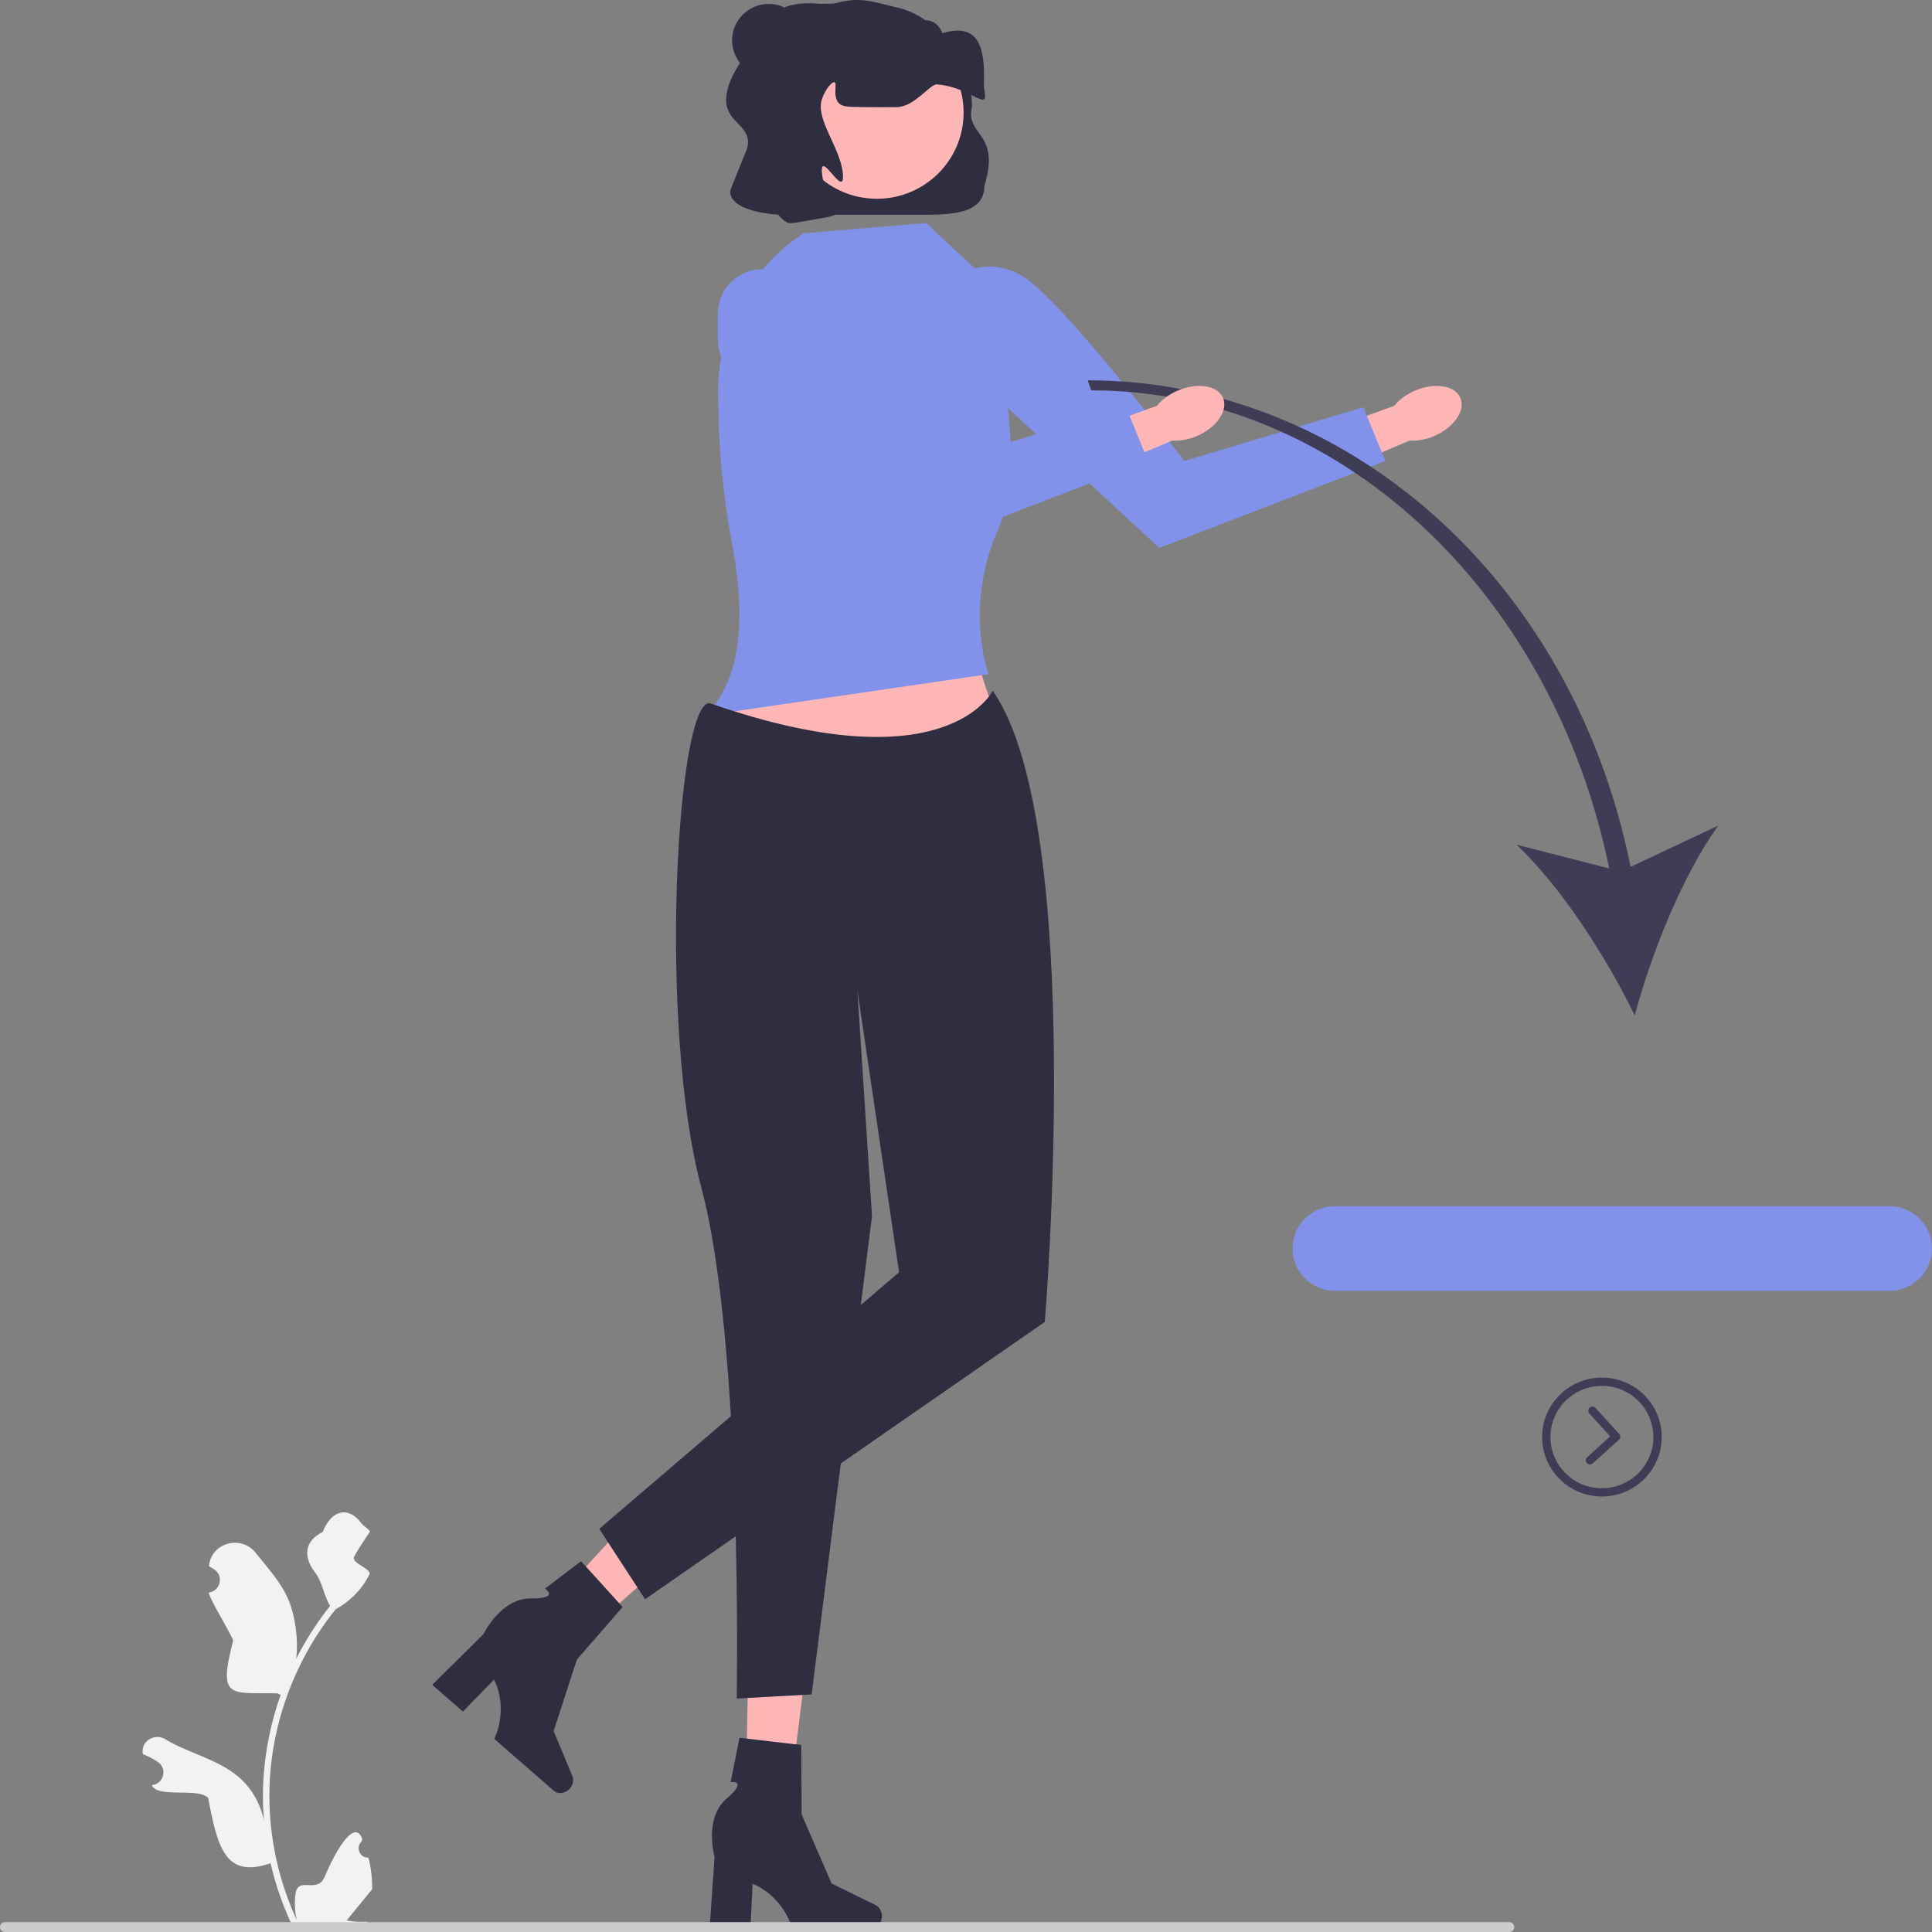 <svg width="350" height="350" viewBox="0 0 350 350" fill="none" xmlns="http://www.w3.org/2000/svg">
<rect x="0" y="0" width="350" height="350" fill="#808080" stroke="none"/>
<g clip-path="url(#clip0_386_7072)">
<path d="M66.756 336.527C65.198 336.624 64.336 334.699 65.515 333.577L65.632 333.114C65.617 333.077 65.602 333.04 65.586 333.003C64.01 329.267 60.397 336.219 58.834 339.96C57.447 343.28 53.954 339.68 53.519 343.191C53.324 344.741 53.412 346.319 53.758 347.84C50.508 340.784 48.798 333.079 48.798 325.33C48.798 323.383 48.905 321.436 49.124 319.494C49.305 317.906 49.553 316.327 49.875 314.762C51.614 306.307 55.38 298.253 60.812 291.526C63.424 290.107 65.602 287.889 66.917 285.23C67.39 284.271 63.939 283.275 64.115 282.224C63.817 282.263 66.815 277.728 67.039 277.452C66.625 276.827 65.883 276.517 65.431 275.907C63.181 272.875 60.082 273.405 58.464 277.525C55.008 279.259 54.974 282.135 57.095 284.901C58.444 286.66 58.63 289.041 59.814 290.925C59.692 291.08 59.565 291.23 59.443 291.385C57.21 294.233 55.278 297.294 53.649 300.51C54.11 296.936 53.43 292.63 52.272 289.855C50.953 286.693 48.481 284.03 46.305 281.296C43.69 278.012 38.329 279.445 37.868 283.608C37.864 283.648 37.859 283.688 37.855 283.729C38.178 283.91 38.495 284.103 38.805 284.306C40.569 285.466 39.959 288.185 37.868 288.506L37.821 288.513C37.938 289.671 41.947 296.092 42.239 297.22C39.447 307.955 41.666 306.591 50.274 306.767C50.464 306.864 50.649 306.96 50.839 307.052C49.967 309.493 49.27 311.997 48.754 314.535C48.291 316.777 47.97 319.044 47.789 321.32C47.565 324.192 47.585 327.078 47.828 329.945L47.814 329.844C47.195 326.686 45.47 323.737 42.966 321.693C39.235 318.647 33.965 317.525 29.94 315.076C28.003 313.898 25.52 315.421 25.858 317.653L25.875 317.76C26.474 318.002 27.059 318.283 27.624 318.598C27.947 318.779 28.264 318.972 28.573 319.175C30.338 320.336 29.728 323.055 27.637 323.376L27.59 323.383C27.556 323.388 27.526 323.393 27.492 323.398C28.52 325.824 35.92 323.772 37.713 325.714C39.459 335.084 40.991 340.278 49.012 337.549H49.017C49.894 341.346 51.175 345.055 52.822 348.591H66.415C66.464 348.441 66.508 348.286 66.552 348.135C65.295 348.213 64.028 348.14 62.79 347.913C63.799 346.683 64.808 345.443 65.816 344.213C65.84 344.188 65.86 344.164 65.879 344.14C66.391 343.51 66.907 342.886 67.419 342.256L67.419 342.255C67.451 340.323 67.218 338.396 66.756 336.527Z" fill="#F2F2F2"/>
<path d="M176.074 19.406C174.825 24.634 181.354 23.904 178.337 33.652C178.337 39.248 171.143 38.901 165.513 38.901H143.638C139.854 39.139 131.768 38.131 132.323 34.402L135.341 26.904C136.457 22.69 131.478 22.409 131.55 18.052C131.627 13.381 136.142 9.024 137.604 5.909C139.057 2.81 141.606 0.09 148.164 0.66C150.409 0.855 157.233 0.095 159.424 0.618C163.355 1.557 167.059 3.258 170.326 5.624C172.046 7.326 173.441 9.343 174.43 11.585C175.357 13.684 175.923 15.986 176.051 18.401V18.423C176.066 18.753 176.074 19.076 176.074 19.406Z" fill="#2F2E41"/>
<path d="M134.998 332.159L142.218 332.329L146.242 300.089L135.588 299.838L134.998 332.159Z" fill="#FFB6B6"/>
<path d="M159.767 347.131C159.767 348.343 158.901 349.326 157.834 349.326H143.504C143.504 349.326 142.094 343.691 136.344 341.266L135.948 349.326H128.555L129.451 336.366C129.451 336.366 127.474 329.433 131.58 325.889C135.687 322.345 132.361 322.838 132.361 322.838L133.976 314.817L145.147 316.123L145.229 328.714L150.65 341.212L158.601 345.116C159.309 345.463 159.767 346.255 159.767 347.131Z" fill="#2F2E41"/>
<path d="M94.53 296.534L99.847 301.391L124.25 279.781L116.404 272.613L94.53 296.534Z" fill="#FFB6B6"/>
<path d="M103.23 324.021C102.427 324.933 101.124 325.105 100.321 324.406L89.544 315.017C89.544 315.017 92.22 309.856 89.504 304.266L83.861 310.067L78.302 305.224L87.568 296.064C87.568 296.064 90.678 289.554 96.117 289.58C101.555 289.605 98.726 287.797 98.726 287.797L105.26 282.823L112.795 291.123L104.508 300.646L100.298 313.597L103.69 321.742C103.991 322.467 103.811 323.363 103.23 324.021Z" fill="#2F2E41"/>
<path d="M136.095 109.384C136.095 109.384 137.604 120.631 128.552 129.629L159.479 141.626L182.109 133.378C182.109 133.378 173.811 116.132 177.583 110.883L136.095 109.384Z" fill="#FFB6B6"/>
<path d="M167.776 40.4L145.524 42.275C135.658 48.813 129.836 59.909 130.088 71.693L130.173 75.638C130.314 82.258 130.981 88.853 132.06 95.387C132.97 100.9 137.604 119.881 127.797 129.629L179.091 122.131C179.091 122.131 174.565 110.134 180.764 96.04C184.662 87.179 182.876 76.813 181.847 67.197L180.223 52.023L167.776 40.4Z" fill="#8291E9"/>
<path d="M256.285 70.786C254.723 71.467 253.446 72.442 252.587 73.513L237.299 79.065L240.17 86.219L255.368 79.816C256.743 79.912 258.329 79.639 259.891 78.958C263.458 77.402 265.542 74.312 264.547 72.056C263.551 69.799 259.852 69.231 256.285 70.786Z" fill="#FFB6B6"/>
<path d="M173.057 50.523C173.057 50.523 177.737 46.024 184.826 49.773C191.915 53.522 214.545 83.515 214.545 83.515L246.98 73.767L250.969 83.515L210.019 99.261L173.057 65.127V50.523Z" fill="#8291E9"/>
<path d="M158.854 36.009C167.532 36.009 174.567 29.016 174.567 20.39C174.567 11.764 167.532 4.771 158.854 4.771C150.176 4.771 143.141 11.764 143.141 20.39C143.141 29.016 150.176 36.009 158.854 36.009Z" fill="#FFB6B6"/>
<path d="M178.337 17.906C177.741 18.761 174.578 15.633 169.72 15.288C168.483 15.198 165.695 19.345 162.496 19.405C160.377 19.443 159.072 19.428 156.462 19.405C153.376 19.375 152.532 19.315 151.936 18.656C150.782 17.373 151.732 15.094 151.181 14.906C150.721 14.749 149.529 16.159 148.918 17.906C147.636 21.572 152.237 26.679 152.69 31.402C153.173 36.494 148.421 26.739 148.918 31.402C149.477 36.651 151.476 36.254 151.453 38.151C151.445 38.436 151.362 38.683 151.181 38.901C151.023 39.096 150.865 39.171 148.164 39.651C144.936 40.228 143.314 40.513 142.884 40.4C141.775 40.115 140.651 38.533 139.867 37.401C138.569 35.549 139.489 37.416 139.867 35.152C140.229 32.962 141.36 32.677 141.375 30.653C141.39 28.103 139.603 27.331 138.358 24.654C136.057 19.705 138.305 13.977 139.112 11.907C139.5 10.915 140.203 9.659 141.435 7.583C142.424 5.917 143.737 4.45 145.339 3.35C147.739 1.702 150.526 0.572 153.54 0.125C155.191 -0.12 156.874 0.009 158.497 0.396L162.701 1.4C164.468 1.822 166.134 2.587 167.603 3.651C168.972 3.656 170.159 4.535 170.628 5.814C170.677 5.947 170.722 6.025 170.759 6.014C178.337 3.659 178.332 10.633 178.249 14.99C178.24 15.436 178.256 15.831 178.314 16.151V16.174C178.465 17.036 178.503 17.666 178.337 17.906Z" fill="#2F2E41"/>
<path d="M179.846 125.13C179.846 125.13 171.548 142.376 128.552 127.379C122.624 127.037 119.181 185.673 127.043 215.108C134.681 243.705 133.455 307.711 133.455 307.711L147.033 306.961L157.97 220.357L155.33 179.492L162.873 230.48L108.562 276.968L116.86 289.715L189.275 239.477C189.275 239.477 196.818 149.499 179.846 125.13Z" fill="#2F2E41"/>
<path d="M0 349.108C0 349.603 0.4 350 0.898 350H273.427C273.925 350 274.325 349.603 274.325 349.108C274.325 348.613 273.925 348.215 273.427 348.215H0.898C0.4 348.215 0 348.613 0 349.108Z" fill="#CCCCCC"/>
<path d="M295.4 157.037L311.29 149.554C304.773 158.595 299.157 172.716 296.15 183.952C291.059 173.486 282.853 160.679 274.73 153.029L291.524 157.324C281.176 106.908 242.252 70.715 197.678 70.715L197.047 68.894C243.605 68.894 284.833 104.585 295.4 157.037Z" fill="#3F3D56"/>
<path d="M241.874 233.854H342.277C346.535 233.854 350 230.41 350 226.177C350 221.944 346.535 218.5 342.277 218.5H241.874C237.616 218.5 234.151 221.944 234.151 226.177C234.151 230.41 237.616 233.854 241.874 233.854Z" fill="#8291E9"/>
<path d="M213.288 70.786C211.727 71.467 210.45 72.442 209.59 73.513L194.303 79.065L197.174 86.219L212.372 79.816C213.746 79.912 215.333 79.639 216.894 78.958C220.462 77.402 222.546 74.312 221.55 72.056C220.554 69.799 216.855 69.231 213.288 70.786Z" fill="#FFB6B6"/>
<path d="M130.06 56.76C130.06 50.858 136.334 46.972 141.618 49.663C141.688 49.699 141.759 49.736 141.83 49.773C148.918 53.522 171.548 83.515 171.548 83.515L203.984 73.767L207.972 83.515L167.022 99.261L132.656 67.523C131.001 65.995 130.06 63.851 130.06 61.605V56.76Z" fill="#8291E9"/>
<path d="M290.202 271.104C284.228 271.104 279.368 266.272 279.368 260.333C279.368 254.395 284.228 249.563 290.202 249.563C296.177 249.563 301.037 254.395 301.037 260.333C301.037 266.272 296.177 271.104 290.202 271.104ZM290.202 251.063C285.06 251.063 280.876 255.222 280.876 260.333C280.876 265.445 285.06 269.604 290.202 269.604C295.345 269.604 299.529 265.445 299.529 260.333C299.529 255.222 295.345 251.063 290.202 251.063Z" fill="#3F3D56"/>
<path d="M288.031 265.297C287.825 265.297 287.62 265.214 287.472 265.051C287.192 264.744 287.215 264.27 287.525 263.992L291.71 260.224L287.921 256.064C287.641 255.757 287.665 255.283 287.974 255.005C288.283 254.727 288.76 254.751 289.039 255.058L293.335 259.774C293.614 260.081 293.591 260.555 293.281 260.833L288.537 265.103C288.392 265.233 288.211 265.297 288.031 265.297Z" fill="#3F3D56"/>
<path d="M137.489 13.672C133.955 12.694 131.888 9.053 132.872 5.54C133.856 2.027 137.519 -0.028 141.053 0.95C144.587 1.929 147.166 7.959 143.537 8.492C139.222 9.126 141.023 14.65 137.489 13.672Z" fill="#2F2E41"/>
</g>
<defs>
<clipPath id="clip0_386_7072">
<rect width="350" height="350" fill="white"/>
</clipPath>
</defs>
</svg>
